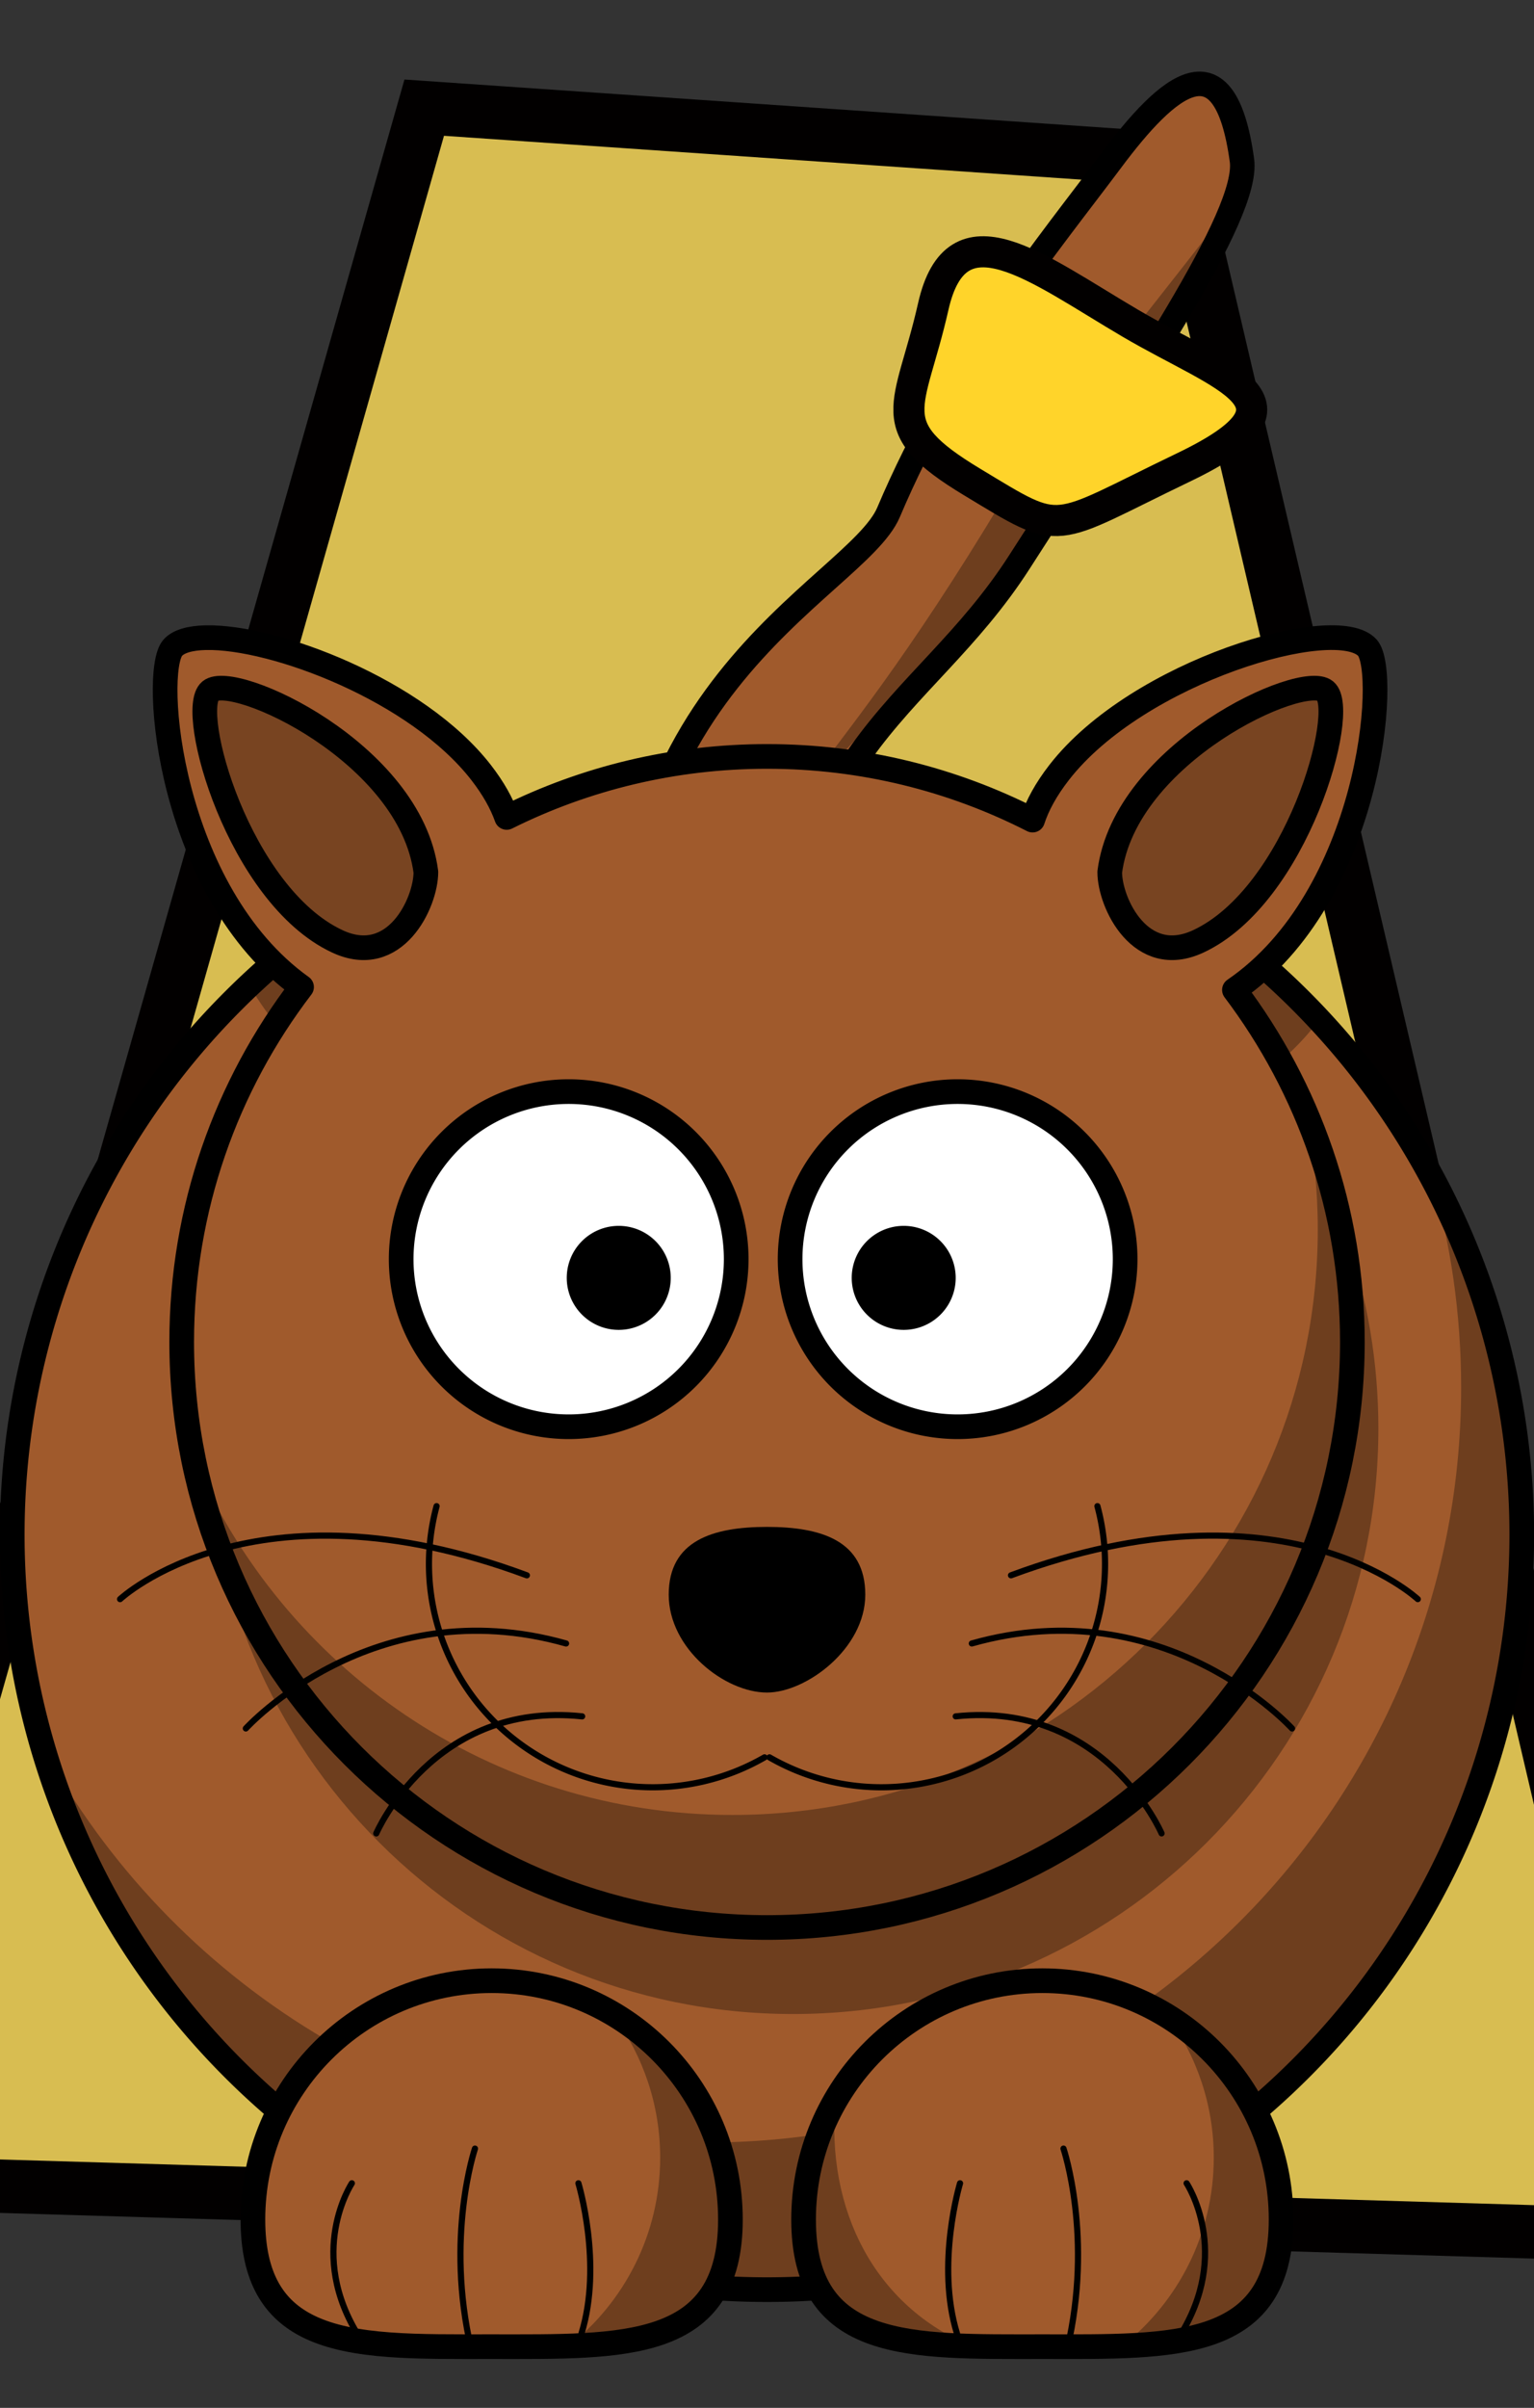 <?xml version="1.0" encoding="UTF-8" standalone="no"?>
<!-- Created with Inkscape (http://www.inkscape.org/) -->

<svg
   xmlns:dc="http://purl.org/dc/elements/1.1/"
   xmlns:cc="http://creativecommons.org/ns#"
   xmlns:rdf="http://www.w3.org/1999/02/22-rdf-syntax-ns#"
   xmlns:svg="http://www.w3.org/2000/svg"
   xmlns="http://www.w3.org/2000/svg"
   xmlns:sodipodi="http://sodipodi.sourceforge.net/DTD/sodipodi-0.dtd"
   xmlns:inkscape="http://www.inkscape.org/namespaces/inkscape"
   version="1.0"
   width="250.772"
   height="393.489"
   id="svg2"
   inkscape:version="0.48.1 r9760"
   sodipodi:docname="rfmetronome.svg">
  <rect width="100%" height="100%" fill="#333333" stroke="none"/>
  <sodipodi:namedview
     pagecolor="#ffffff"
     bordercolor="#666666"
     borderopacity="1"
     objecttolerance="10"
     gridtolerance="10"
     guidetolerance="10"
     inkscape:pageopacity="0"
     inkscape:pageshadow="2"
     inkscape:window-width="1280"
     inkscape:window-height="742"
     id="namedview3109"
     showgrid="false"
     inkscape:zoom="0.81831753"
     inkscape:cx="56.843447"
     inkscape:cy="207.67542"
     inkscape:window-x="0"
     inkscape:window-y="26"
     inkscape:window-maximized="1"
     inkscape:current-layer="svg2" />
  <defs
     id="defs4" />
  <path
     style="fill:#d8bd51;fill-opacity:1;stroke:#020000;stroke-width:8.73;stroke-miterlimit:4;stroke-opacity:1;stroke-dasharray:none"
     d="M 69.35,17.594 192.236,26.044 271.754,365.354 -26.919,356.463 z"
     id="rect4012"
     inkscape:connector-curvature="0"
     sodipodi:nodetypes="ccccc"
     inkscape:export-filename="/home/drt/Downloads/cat_at_96.png"
     inkscape:export-xdpi="23.11536"
     inkscape:export-ydpi="23.11536" />
  <g
     id="g3231"
     transform="translate(240.469,-177.413)"
     inkscape:export-filename="/home/drt/Downloads/cat_at_96.png"
     inkscape:export-xdpi="23.11536"
     inkscape:export-ydpi="23.11536"
     style="stroke-width:1.008;stroke-miterlimit:4;stroke-dasharray:none">
    <path
       sodipodi:nodetypes="cssssscc"
       d="m -136.625,354.303 c -9.443,-63.582 36.021,-80.434 41.41,-93.169 10.665,-25.2 26.361,-44.035 36.402,-57.485 9.316,-12.48 18.582,-20.454 21.372,-0.032 1.214,8.885 -17.211,35.763 -36.37,65.623 -16.342,25.469 -39.522,29.665 -39.522,83.804 1e-5,46.024 -22.033,1.259 -23.292,1.259 z"
       id="path3229-0"
       style="fill:#a05a2c;fill-opacity:1;fill-rule:evenodd;stroke:#000000;stroke-width:4.008;stroke-linecap:butt;stroke-linejoin:miter;stroke-miterlimit:4;stroke-opacity:1;stroke-dasharray:none"
       inkscape:connector-curvature="0" />
    <path
       sodipodi:nodetypes="csscssc"
       d="m -39.955,211.84 c -17.269,22.425 -33.322,41.752 -36.472,47.001 -31.962,53.269 -39.429,46.402 -43.429,77.04 -2.42,18.54 -3.16,30.9 -7.562,28.719 6.792,9.204 11.301,14.087 15.062,-14.719 6.056,-46.38 -2.842,-36.296 10.628,-50.408 23.773,-24.907 68.516,-82.256 61.773,-87.634 z"
       id="path3334-4"
       style="fill:#000000;fill-opacity:0.314;fill-rule:evenodd;stroke:none"
       inkscape:connector-curvature="0" />
  </g>
  <path
     inkscape:connector-curvature="0"
     style="fill:#a05a2c;fill-opacity:1;fill-rule:nonzero;stroke:#000000;stroke-width:4.032;stroke-linecap:round;stroke-linejoin:round;stroke-miterlimit:4;stroke-opacity:1;stroke-dasharray:none"
     id="path2383"
     d="m 248.772,250.783 a 123.386,123.386 0 1 1 -246.772,0 123.386,123.386 0 1 1 246.772,0 z"
     inkscape:export-filename="/home/drt/Downloads/cat_at_96.png"
     inkscape:export-xdpi="23.11536"
     inkscape:export-ydpi="23.11536" />
  <g
     id="g3201"
     transform="translate(-879.596,381.632)"
     inkscape:export-filename="/home/drt/Downloads/cat_at_36.png"
     inkscape:export-xdpi="3.0999999"
     inkscape:export-ydpi="3.0999999">
    <path
       d="M 105.871,146.283 C 96.428,82.701 160.27,78.423 153.085,53.114 145.612,26.79 116.573,34.228 101.464,30.451 86.356,26.674 88.585,12.717 97.687,5.27 c 6.925,-5.666 63.548,-8.729 76.802,32.735 18.437,57.679 -45.326,52.88 -45.326,107.019 1e-5,46.024 -22.033,1.259 -23.292,1.259 z"
       id="path3229"
       style="fill:#a05a2c;fill-opacity:1;fill-rule:evenodd;stroke:#000000;stroke-width:4;stroke-linecap:butt;stroke-linejoin:miter;stroke-miterlimit:4;stroke-opacity:1;stroke-dasharray:none"
       inkscape:connector-curvature="0" />
    <path
       d="m 159.08,15.535 c 3.32,4.186 6.042,9.138 7.906,14.969 18.437,57.679 -45.313,52.892 -45.312,107.031 1e-5,18.697 -3.66,22.4 -8.062,20.219 6.792,9.204 15.563,16.331 15.562,-12.719 -1e-5,-54.139 63.749,-49.352 45.312,-107.031 -3.13,-9.793 -8.664,-17.091 -15.406,-22.469 z m -68.156,6.406 c 1.117,3.776 4.393,6.966 10.531,8.5 10.768,2.692 28.618,-0.301 40.688,7.281 -10.616,-16.849 -34.839,-11.444 -48.188,-14.781 -1.112,-0.278 -2.103,-0.618 -3.031,-1 z"
       id="path3334"
       style="fill:#000000;fill-opacity:0.314;fill-rule:evenodd;stroke:none"
       inkscape:connector-curvature="0" />
  </g>
  <path
     inkscape:connector-curvature="0"
     style="fill:#000000;fill-opacity:0.314;fill-rule:nonzero;stroke:none"
     id="path3306"
     d="m 79.236,136.347 c -14.361,5.803 -27.382,14.23 -38.469,24.688 3.242,5.518 7.449,10.589 12.781,14.406 -12.298,16.098 -19.594,36.193 -19.594,58 -10e-6,52.819 42.868,95.688 95.688,95.688 52.819,1e-5 95.687,-42.868 95.688,-95.688 -1e-5,-21.6 -7.194,-41.511 -19.281,-57.531 3.723,-2.547 6.888,-5.693 9.594,-9.188 -10.566,-11.339 -23.219,-20.706 -37.375,-27.438 -0.304,0.361 -0.59,0.726 -0.875,1.094 -2.157,2.779 -3.554,5.361 -4.344,7.781 -13.035,-6.655 -27.776,-10.406 -43.406,-10.406 -15.285,1e-5 -29.742,3.586 -42.562,9.969 -0.813,-2.293 -2.162,-4.734 -4.188,-7.344 -1.084,-1.396 -2.323,-2.74 -3.656,-4.031 z"
     inkscape:export-filename="/home/drt/Downloads/cat_at_96.png"
     inkscape:export-xdpi="23.11536"
     inkscape:export-ydpi="23.11536" />
  <path
     inkscape:connector-curvature="0"
     style="fill:#a05a2c;fill-opacity:1;fill-rule:nonzero;stroke:#000000;stroke-width:4.032;stroke-linecap:round;stroke-linejoin:round;stroke-miterlimit:4;stroke-opacity:1;stroke-dasharray:none"
     id="path2385"
     d="m 33.642,104.208 c -2.565,0.057 -4.46,0.587 -5.406,1.656 -3.487,3.939 -0.59,39.934 21.062,55.438 -12.298,16.098 -19.594,36.193 -19.594,58 0,52.819 42.868,95.688 95.688,95.688 52.819,0 95.687,-42.868 95.688,-95.688 0,-21.6 -7.194,-41.511 -19.281,-57.531 22.265,-15.232 25.273,-51.927 21.75,-55.906 -5.047,-5.701 -37.514,3.767 -50.406,20.375 -2.157,2.779 -3.554,5.361 -4.344,7.781 -13.035,-6.655 -27.776,-10.406 -43.406,-10.406 -15.285,0 -29.742,3.586 -42.562,9.969 -0.813,-2.293 -2.162,-4.734 -4.188,-7.344 -10.475,-13.494 -33.886,-22.278 -45,-22.031 z"
     inkscape:export-filename="/home/drt/Downloads/cat_at_96.png"
     inkscape:export-xdpi="23.11536"
     inkscape:export-ydpi="23.11536" />
  <path
     inkscape:connector-curvature="0"
     style="fill:#000000;fill-opacity:0.314;fill-rule:nonzero;stroke:none"
     id="path3293"
     d="m 213.58,182.222 c 1.203,6.045 1.844,12.289 1.844,18.688 -1e-5,52.819 -42.868,95.688 -95.688,95.688 -39.615,0 -73.624,-24.098 -88.156,-58.438 8.771,43.79 47.453,76.844 93.812,76.844 52.819,-3e-5 95.687,-42.868 95.688,-95.688 0,-13.154 -2.684,-25.69 -7.5,-37.094 z"
     inkscape:export-filename="/home/drt/Downloads/cat_at_96.png"
     inkscape:export-xdpi="23.11536"
     inkscape:export-ydpi="23.11536" />
  <path
     inkscape:connector-curvature="0"
     style="fill:#ffffff;fill-opacity:1;fill-rule:nonzero;stroke:#000000;stroke-width:4.032;stroke-linecap:round;stroke-linejoin:round;stroke-miterlimit:4;stroke-opacity:1;stroke-dasharray:none"
     id="path2387"
     d="m 120.35,205.773 a 27.384,27.384 0 1 1 -54.768,0 27.384,27.384 0 1 1 54.768,0 z"
     inkscape:export-filename="/home/drt/Downloads/cat_at_96.png"
     inkscape:export-xdpi="23.11536"
     inkscape:export-ydpi="23.11536" />
  <path
     inkscape:connector-curvature="0"
     style="fill:#ffffff;fill-opacity:1;fill-rule:nonzero;stroke:#000000;stroke-width:4.032;stroke-linecap:round;stroke-linejoin:round;stroke-miterlimit:4;stroke-opacity:1;stroke-dasharray:none"
     id="path2391"
     d="m 183.932,205.773 a 27.384,27.384 0 0 1 -54.768,0 27.384,27.384 0 1 1 54.768,0 z"
     inkscape:export-filename="/home/drt/Downloads/cat_at_96.png"
     inkscape:export-xdpi="23.11536"
     inkscape:export-ydpi="23.11536" />
  <path
     inkscape:connector-curvature="0"
     style="fill:#000000;fill-opacity:1;fill-rule:nonzero;stroke:none"
     id="path2393"
     d="m 109.648,208.92 a 8.499,8.499 0 0 1 -16.997,0 8.499,8.499 0 1 1 16.997,0 z"
     inkscape:export-filename="/home/drt/Downloads/cat_at_96.png"
     inkscape:export-xdpi="23.11536"
     inkscape:export-ydpi="23.11536" />
  <path
     inkscape:connector-curvature="0"
     style="fill:#000000;fill-opacity:1;fill-rule:nonzero;stroke:none"
     id="path2395"
     d="m 156.233,208.92 a 8.499,8.499 0 0 1 -16.997,0 8.499,8.499 0 1 1 16.997,0 z"
     inkscape:export-filename="/home/drt/Downloads/cat_at_96.png"
     inkscape:export-xdpi="23.11536"
     inkscape:export-ydpi="23.11536" />
  <path
     inkscape:connector-curvature="0"
     style="fill:#000000;fill-opacity:1;fill-rule:nonzero;stroke:none"
     id="path2397"
     d="m 141.453,260.598 c 0,8.83 -9.67,15.996 -16.067,15.996 -6.891,0 -16.067,-7.166 -16.067,-15.996 0,-8.83 7.198,-11.074 16.067,-11.074 8.869,0 16.067,2.244 16.067,11.074 z"
     inkscape:export-filename="/home/drt/Downloads/cat_at_96.png"
     inkscape:export-xdpi="23.11536"
     inkscape:export-ydpi="23.11536" />
  <g
     id="g3178"
     transform="translate(-202.598,-242.564)"
     inkscape:export-filename="/home/drt/Downloads/cat_at_96.png"
     inkscape:export-xdpi="23.11536"
     inkscape:export-ydpi="23.11536"
     style="stroke-width:1.008;stroke-miterlimit:4;stroke-dasharray:none">
    <path
       inkscape:connector-curvature="0"
       style="fill:none;stroke:#000000;stroke-width:1.076;stroke-linecap:round;stroke-linejoin:round;stroke-miterlimit:4;stroke-opacity:1;stroke-dasharray:none"
       id="path2400"
       transform="matrix(0.937,0,0,0.935,13.993,33.332)"
       d="M 392.751,487.022 A 39.03,39.03 0 0 1 335.535,530.925" />
    <path
       inkscape:connector-curvature="0"
       style="fill:none;stroke:#000000;stroke-width:1.076;stroke-linecap:round;stroke-linejoin:round;stroke-miterlimit:4;stroke-opacity:1;stroke-dasharray:none"
       id="path3176"
       transform="matrix(-0.937,0,0,0.935,641.976,33.332)"
       d="M 392.751,487.022 A 39.03,39.03 0 0 1 335.535,530.925" />
  </g>
  <path
     inkscape:connector-curvature="0"
     style="fill:#000000;fill-opacity:0.314;fill-rule:nonzero;stroke:none"
     id="path3339"
     d="m 233.955,192.16 c 3.202,10.975 4.906,22.589 4.906,34.594 10e-6,68.109 -55.266,123.375 -123.375,123.375 -46.825,0 -87.598,-26.132 -108.5,-64.594 15.023,51.2 62.367,88.625 118.406,88.625 68.109,0 123.375,-55.266 123.375,-123.375 0,-21.21 -5.373,-41.186 -14.812,-58.625 z"
     inkscape:export-filename="/home/drt/Downloads/cat_at_96.png"
     inkscape:export-xdpi="23.11536"
     inkscape:export-ydpi="23.11536" />
  <g
     id="g3188"
     transform="translate(-200.076,-248.229)"
     inkscape:export-filename="/home/drt/Downloads/cat_at_96.png"
     inkscape:export-xdpi="23.11536"
     inkscape:export-ydpi="23.11536"
     style="stroke-width:1;stroke-miterlimit:4;stroke-dasharray:none">
    <path
       inkscape:connector-curvature="0"
       style="fill:none;stroke:#000000;stroke-width:1;stroke-linecap:round;stroke-linejoin:miter;stroke-miterlimit:4;stroke-opacity:1;stroke-dasharray:none"
       id="path3182"
       d="m 365.347,505.667 c 44.674,-16.608 66.504,3.893 66.504,3.893" />
    <path
       inkscape:connector-curvature="0"
       style="fill:none;stroke:#000000;stroke-width:1;stroke-linecap:round;stroke-linejoin:miter;stroke-miterlimit:4;stroke-opacity:1;stroke-dasharray:none"
       id="path3184"
       d="m 358.94,516.803 c 31.633,-8.958 52.351,13.887 52.351,13.887" />
    <path
       inkscape:connector-curvature="0"
       style="fill:none;stroke:#000000;stroke-width:1;stroke-linecap:round;stroke-linejoin:miter;stroke-miterlimit:4;stroke-opacity:1;stroke-dasharray:none"
       id="path3186"
       d="m 356.309,528.714 c 24.338,-2.576 33.657,19.126 33.657,19.126" />
  </g>
  <g
     id="g3193"
     transform="matrix(-1,0,0,1,451.478,-248.229)"
     inkscape:export-filename="/home/drt/Downloads/cat_at_96.png"
     inkscape:export-xdpi="23.11536"
     inkscape:export-ydpi="23.11536"
     style="stroke-width:1.008;stroke-miterlimit:4;stroke-dasharray:none">
    <path
       inkscape:connector-curvature="0"
       style="fill:none;stroke:#000000;stroke-width:1.008;stroke-linecap:round;stroke-linejoin:miter;stroke-miterlimit:4;stroke-opacity:1;stroke-dasharray:none"
       id="path3195"
       d="m 365.347,505.667 c 44.674,-16.608 66.504,3.893 66.504,3.893" />
    <path
       inkscape:connector-curvature="0"
       style="fill:none;stroke:#000000;stroke-width:1.008;stroke-linecap:round;stroke-linejoin:miter;stroke-miterlimit:4;stroke-opacity:1;stroke-dasharray:none"
       id="path3197"
       d="m 358.94,516.803 c 31.633,-8.958 52.351,13.887 52.351,13.887" />
    <path
       inkscape:connector-curvature="0"
       style="fill:none;stroke:#000000;stroke-width:1.008;stroke-linecap:round;stroke-linejoin:miter;stroke-miterlimit:4;stroke-opacity:1;stroke-dasharray:none"
       id="path3199"
       d="m 356.309,528.714 c 24.338,-2.576 33.657,19.126 33.657,19.126" />
  </g>
  <path
     inkscape:connector-curvature="0"
     style="fill:#784421;fill-opacity:1;fill-rule:evenodd;stroke:#000000;stroke-width:4.032;stroke-linecap:butt;stroke-linejoin:round;stroke-miterlimit:4;stroke-opacity:1;stroke-dasharray:none"
     id="path3231"
     d="m 181.414,142.506 c 2.518,-19.515 31.476,-32.735 35.253,-29.588 3.777,3.148 -4.669,33.403 -20.774,40.919 -9.443,4.407 -14.479,-6.295 -14.479,-11.331 z"
     inkscape:export-filename="/home/drt/Downloads/cat_at_96.png"
     inkscape:export-xdpi="23.11536"
     inkscape:export-ydpi="23.11536" />
  <path
     inkscape:connector-curvature="0"
     style="fill:#784421;fill-opacity:1;fill-rule:evenodd;stroke:#000000;stroke-width:4.032;stroke-linecap:butt;stroke-linejoin:round;stroke-miterlimit:4;stroke-opacity:1;stroke-dasharray:none"
     id="path3233"
     d="m 69.622,142.506 c -2.518,-19.515 -31.476,-32.735 -35.253,-29.588 -3.777,3.148 4.669,33.403 20.774,40.919 9.443,4.407 14.479,-6.295 14.479,-11.331 z"
     inkscape:export-filename="/home/drt/Downloads/cat_at_96.png"
     inkscape:export-xdpi="23.11536"
     inkscape:export-ydpi="23.11536" />
  <g
     id="g3035"
     transform="translate(0,-8)"
     inkscape:export-filename="/home/drt/Downloads/cat_at_96.png"
     inkscape:export-xdpi="23.11536"
     inkscape:export-ydpi="23.11536">
    <path
       inkscape:export-ydpi="8.400794"
       inkscape:export-xdpi="8.400794"
       inkscape:export-filename="/home/drt/Downloads/cat_at_36.png"
       d="m 119.406,370.712 c 0,21.545 -17.486,20.774 -39.03,20.774 -11.98,0 -22.705,0.238 -29.866,-3.254 -5.718,-2.788 -9.164,-7.955 -9.164,-17.52 0,-21.545 17.486,-39.03 39.03,-39.03 21.545,0 39.03,17.486 39.03,39.03 z"
       id="path3238"
       style="fill:#a05a2c;fill-opacity:1;fill-rule:nonzero;stroke:#000000;stroke-width:4.032;stroke-linecap:round;stroke-linejoin:round;stroke-miterlimit:4;stroke-opacity:1;stroke-dasharray:none"
       inkscape:connector-curvature="0" />
    <path
       inkscape:export-ydpi="8.400794"
       inkscape:export-xdpi="8.400794"
       inkscape:export-filename="/home/drt/Downloads/cat_at_36.png"
       d="m 100.392,337.504 c 4.723,6.48 7.531,14.467 7.531,23.094 1e-5,12.466 -5.835,23.559 -14.906,30.75 15.081,-0.573 25.906,-3.694 25.906,-20.625 0,-14.032 -7.407,-26.34 -18.531,-33.219 z"
       id="path3332"
       style="fill:#000000;fill-opacity:0.314;fill-rule:nonzero;stroke:none"
       inkscape:connector-curvature="0" />
    <g
       style="stroke-width:1.008;stroke-miterlimit:4;stroke-dasharray:none"
       inkscape:export-ydpi="8.400794"
       inkscape:export-xdpi="8.400794"
       inkscape:export-filename="/home/drt/Downloads/cat_at_36.png"
       transform="matrix(-1,0,0,1,452.399,-239.355)"
       id="g2469">
      <path
         d="m 357.342,628.694 c -3.503,-11.331 0.5,-24.551 0.5,-24.551"
         id="path2471"
         style="fill:none;stroke:#000000;stroke-width:1.008;stroke-linecap:round;stroke-linejoin:miter;stroke-miterlimit:4;stroke-opacity:1;stroke-dasharray:none"
         inkscape:connector-curvature="0" />
      <path
         d="m 375.367,631.212 c 4.293,-18.256 -0.613,-32.735 -0.613,-32.735"
         id="path2473"
         style="fill:none;stroke:#000000;stroke-width:1.008;stroke-linecap:round;stroke-linejoin:miter;stroke-miterlimit:4;stroke-opacity:1;stroke-dasharray:none"
         inkscape:connector-curvature="0" />
      <path
         d="m 393.621,629.324 c 8.813,-13.849 1.259,-25.181 1.259,-25.181"
         id="path2475"
         style="fill:none;stroke:#000000;stroke-width:1.008;stroke-linecap:round;stroke-linejoin:miter;stroke-miterlimit:4;stroke-opacity:1;stroke-dasharray:none"
         inkscape:connector-curvature="0" />
    </g>
  </g>
  <g
     id="g3026"
     transform="translate(0,-8)"
     inkscape:export-filename="/home/drt/Downloads/cat_at_96.png"
     inkscape:export-xdpi="23.11536"
     inkscape:export-ydpi="23.11536">
    <path
       inkscape:export-ydpi="8.400794"
       inkscape:export-xdpi="8.400794"
       inkscape:export-filename="/home/drt/Downloads/cat_at_36.png"
       d="m 209.427,370.712 c 0,21.545 -17.486,20.774 -39.03,20.774 -21.545,0 -39.03,0.771 -39.03,-20.774 0,-21.545 17.486,-39.03 39.03,-39.03 21.545,0 39.03,17.486 39.03,39.03 z"
       id="path3235"
       style="fill:#a05a2c;fill-opacity:1;fill-rule:nonzero;stroke:#000000;stroke-width:4.032;stroke-linecap:round;stroke-linejoin:round;stroke-miterlimit:4;stroke-opacity:1;stroke-dasharray:none"
       inkscape:connector-curvature="0" />
    <path
       inkscape:export-ydpi="8.400794"
       inkscape:export-xdpi="8.400794"
       inkscape:export-filename="/home/drt/Downloads/cat_at_36.png"
       d="m 190.892,337.504 c 4.723,6.48 7.531,14.467 7.531,23.094 10e-6,12.466 -5.835,23.559 -14.906,30.75 15.081,-0.573 25.906,-3.694 25.906,-20.625 0,-14.032 -7.407,-26.34 -18.531,-33.219 z"
       id="path3327"
       style="fill:#000000;fill-opacity:0.314;fill-rule:nonzero;stroke:none"
       inkscape:connector-curvature="0" />
    <path
       inkscape:export-ydpi="8.400794"
       inkscape:export-xdpi="8.400794"
       inkscape:export-filename="/home/drt/Downloads/cat_at_36.png"
       d="m 136.58,351.222 c -3.313,5.735 -5.219,12.406 -5.219,19.5 0,17.505 11.553,20.263 27.438,20.688 -15.78,-6.578 -23.805,-22.208 -22.219,-40.188 z"
       id="path3349"
       style="fill:#000000;fill-opacity:0.314;fill-rule:nonzero;stroke:none"
       inkscape:connector-curvature="0" />
    <g
       style="stroke-width:1.008;stroke-miterlimit:4;stroke-dasharray:none"
       inkscape:export-ydpi="8.400794"
       inkscape:export-xdpi="8.400794"
       inkscape:export-filename="/home/drt/Downloads/cat_at_36.png"
       transform="translate(-200.899,-239.355)"
       id="g2508">
      <path
         d="m 357.342,628.694 c -3.503,-11.331 0.5,-24.551 0.5,-24.551"
         id="path2510"
         style="fill:none;stroke:#000000;stroke-width:1.008;stroke-linecap:round;stroke-linejoin:miter;stroke-miterlimit:4;stroke-opacity:1;stroke-dasharray:none"
         inkscape:connector-curvature="0" />
      <path
         d="m 375.367,631.212 c 4.293,-18.256 -0.613,-32.735 -0.613,-32.735"
         id="path2512"
         style="fill:none;stroke:#000000;stroke-width:1.008;stroke-linecap:round;stroke-linejoin:miter;stroke-miterlimit:4;stroke-opacity:1;stroke-dasharray:none"
         inkscape:connector-curvature="0" />
      <path
         d="m 393.621,629.324 c 8.813,-13.849 1.259,-25.181 1.259,-25.181"
         id="path2514"
         style="fill:none;stroke:#000000;stroke-width:1.008;stroke-linecap:round;stroke-linejoin:miter;stroke-miterlimit:4;stroke-opacity:1;stroke-dasharray:none"
         inkscape:connector-curvature="0" />
    </g>
  </g>
  <path
     style="fill:#ffd42a;stroke:#020000;stroke-width:5.084;stroke-miterlimit:4;stroke-opacity:1;stroke-dasharray:none"
     inkscape:transform-center-x="-42.800735"
     inkscape:transform-center-y="-17.030374"
     d="m 184.759,52.809 c 15.39,9.049 31.032,12.846 8.777,23.544 -22.254,10.698 -19.404,11.595 -34.638,2.403 -15.233,-9.192 -10.14,-11.814 -6.33,-28.67 3.81,-16.856 16.801,-6.326 32.191,2.723 z"
     id="path3239"
     inkscape:connector-curvature="0"
     sodipodi:nodetypes="zzzzz"
     inkscape:export-xdpi="23.11536"
     inkscape:export-ydpi="23.11536"
     inkscape:export-filename="/home/drt/Downloads/cat_at_96.png" />
  <rect
     style="fill:#ffd42a;stroke:#020000;stroke-width:5.044;stroke-miterlimit:4;stroke-opacity:1;stroke-dasharray:none"
     id="rect4010"
     width="19.805"
     height="11.883"
     x="-788.245"
     y="-220.47"
     inkscape:export-filename="/home/drt/Downloads/cat_at_36.png"
     inkscape:export-xdpi="3.0999999"
     inkscape:export-ydpi="3.0999999" />
</svg>
